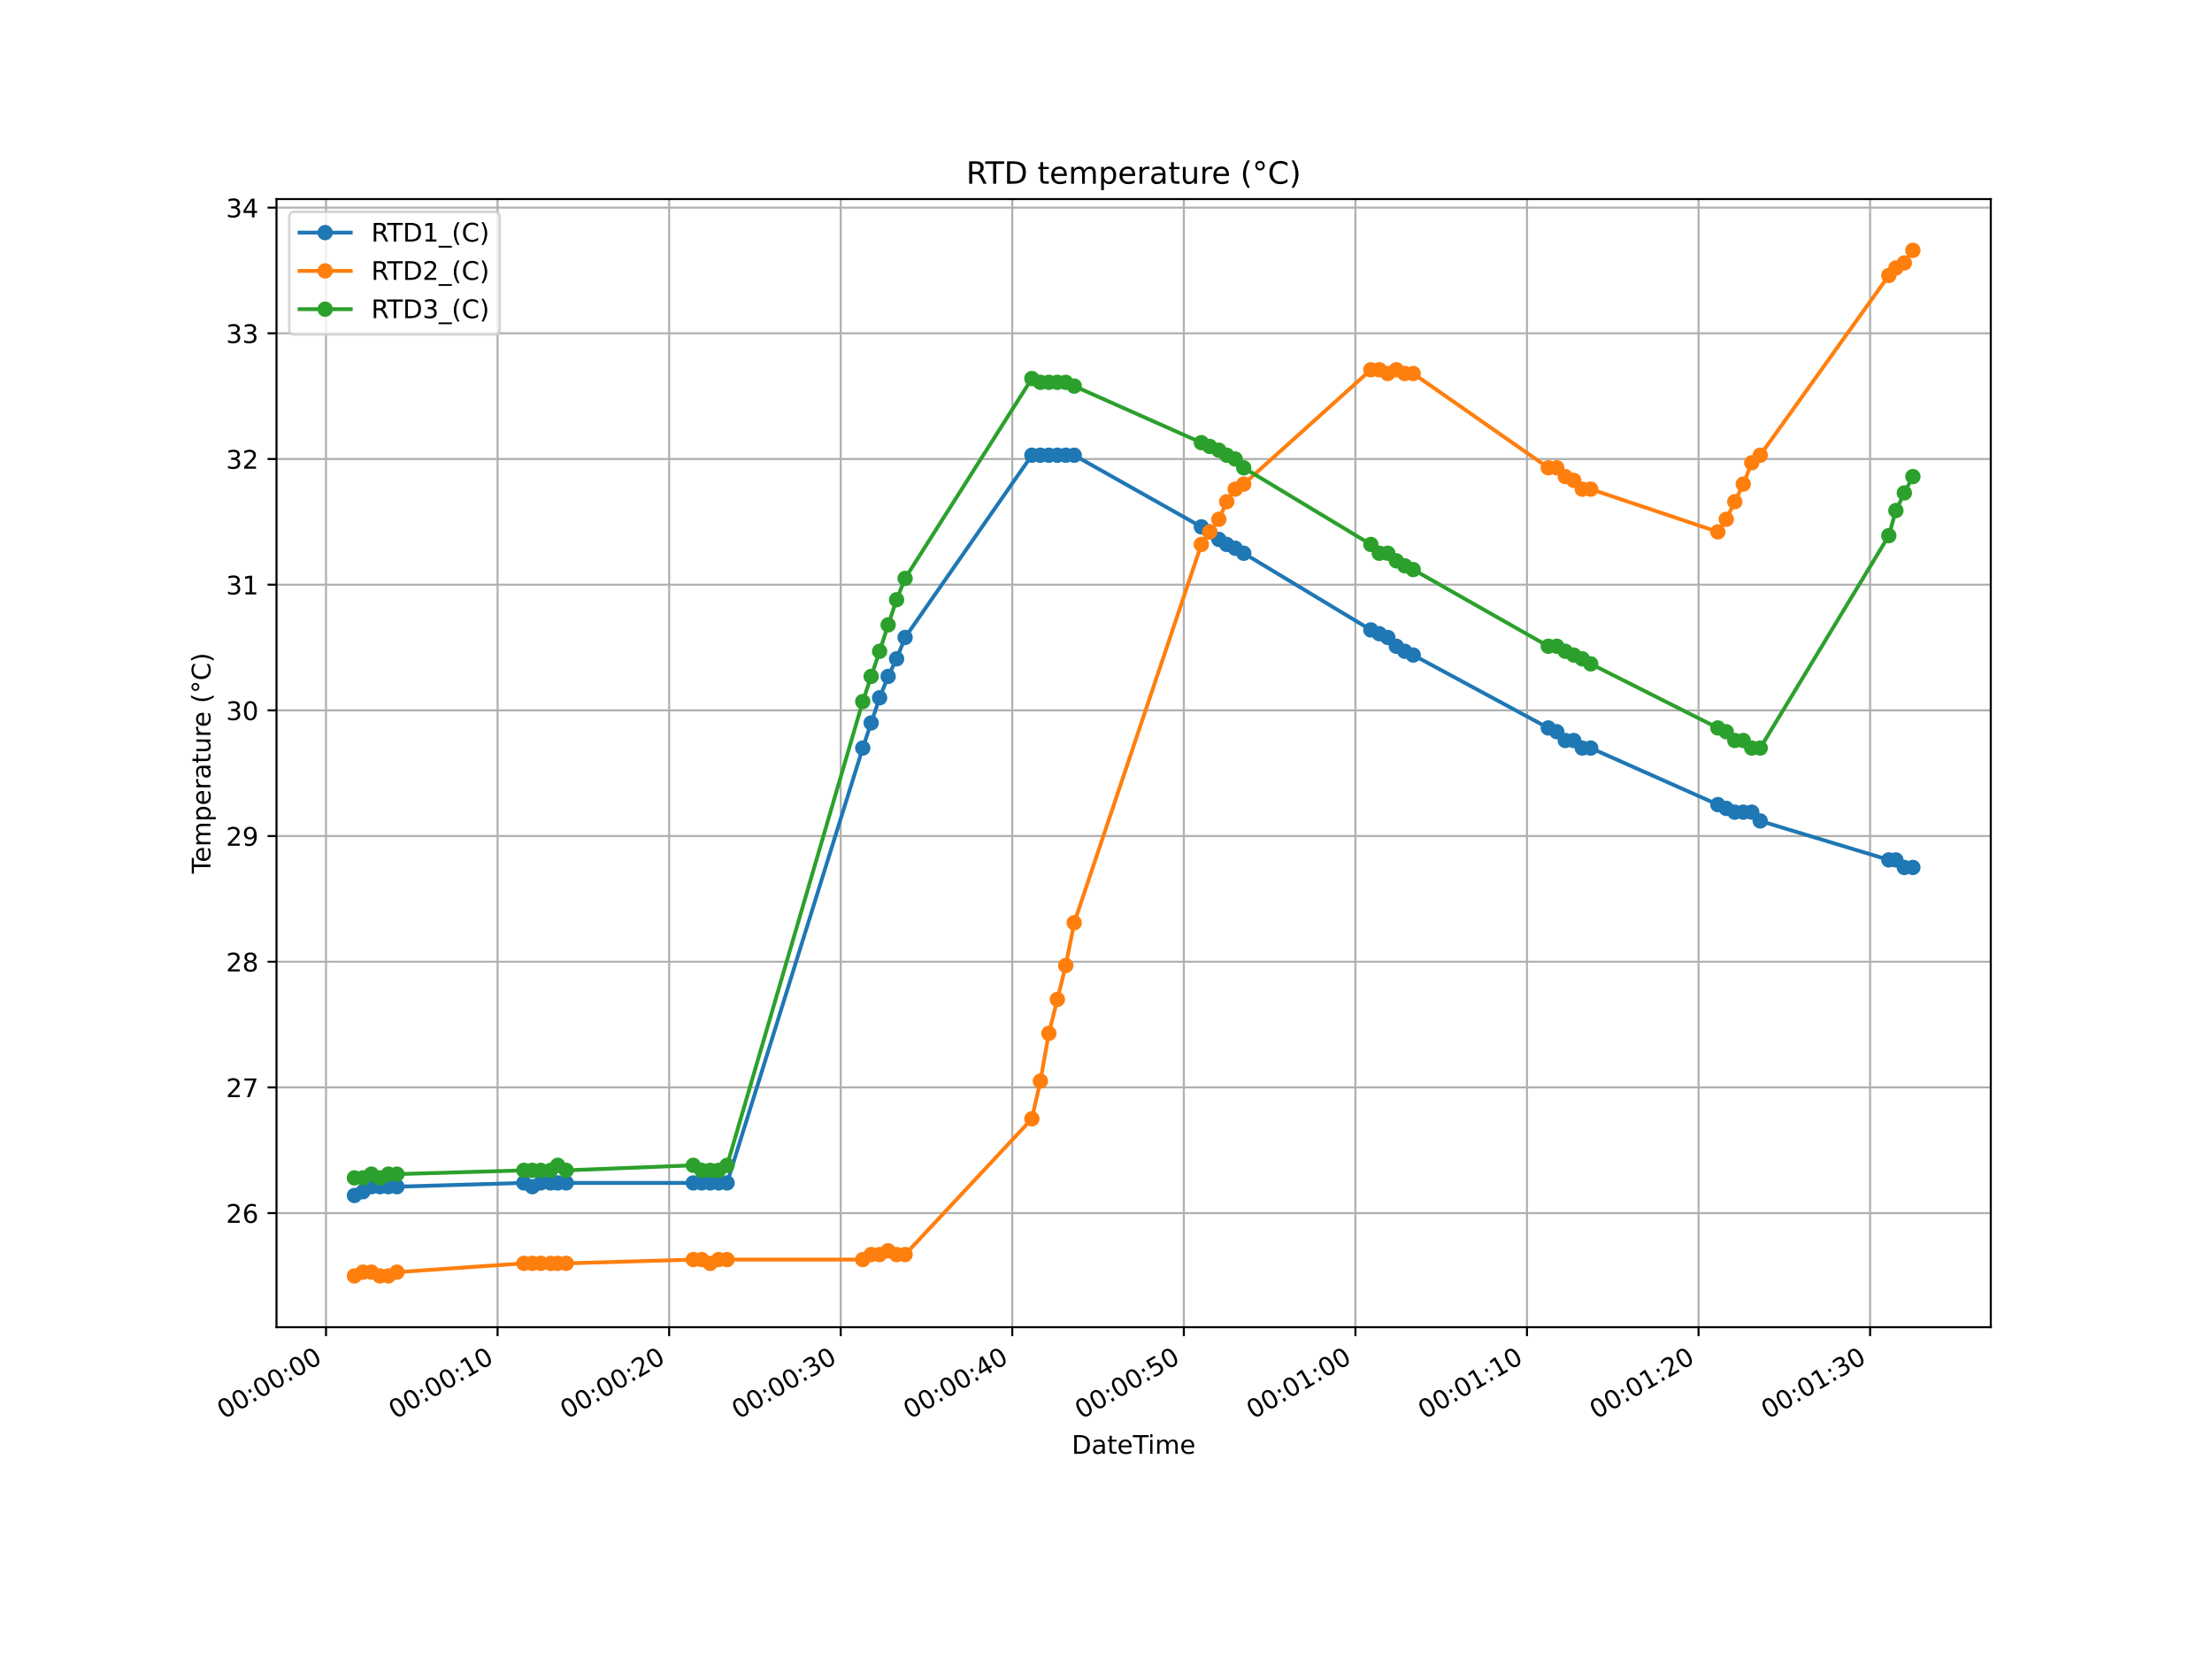 <?xml version="1.0" encoding="utf-8" standalone="no"?>
<!DOCTYPE svg PUBLIC "-//W3C//DTD SVG 1.1//EN"
  "http://www.w3.org/Graphics/SVG/1.1/DTD/svg11.dtd">
<!-- Created with matplotlib (https://matplotlib.org/) -->
<svg height="648pt" version="1.1" viewBox="0 0 864 648" width="864pt" xmlns="http://www.w3.org/2000/svg" xmlns:xlink="http://www.w3.org/1999/xlink">
 <defs>
  <style type="text/css">
*{stroke-linecap:butt;stroke-linejoin:round;}
  </style>
 </defs>
 <g id="figure_1">
  <g id="patch_1">
   <path d="M 0 648 
L 864 648 
L 864 0 
L 0 0 
z
" style="fill:#ffffff;"/>
  </g>
  <g id="axes_1">
   <g id="patch_2">
    <path d="M 108 518.4 
L 777.6 518.4 
L 777.6 77.76 
L 108 77.76 
z
" style="fill:#ffffff;"/>
   </g>
   <g id="matplotlib.axis_1">
    <g id="xtick_1">
     <g id="line2d_1">
      <path clip-path="url(#p1ded7ad273)" d="M 127.339 518.4 
L 127.339 77.76 
" style="fill:none;stroke:#b0b0b0;stroke-linecap:square;stroke-width:0.8;"/>
     </g>
     <g id="line2d_2">
      <defs>
       <path d="M 0 0 
L 0 3.5 
" id="mcfc8cc9f3e" style="stroke:#000000;stroke-width:0.8;"/>
      </defs>
      <g>
       <use style="stroke:#000000;stroke-width:0.8;" x="127.339" xlink:href="#mcfc8cc9f3e" y="518.4"/>
      </g>
     </g>
     <g id="text_1">
      <!-- 00:00:00 -->
      <defs>
       <path d="M 31.781 66.406 
Q 24.172 66.406 20.328 58.906 
Q 16.5 51.422 16.5 36.375 
Q 16.5 21.391 20.328 13.891 
Q 24.172 6.391 31.781 6.391 
Q 39.453 6.391 43.281 13.891 
Q 47.125 21.391 47.125 36.375 
Q 47.125 51.422 43.281 58.906 
Q 39.453 66.406 31.781 66.406 
z
M 31.781 74.219 
Q 44.047 74.219 50.516 64.516 
Q 56.984 54.828 56.984 36.375 
Q 56.984 17.969 50.516 8.266 
Q 44.047 -1.422 31.781 -1.422 
Q 19.531 -1.422 13.062 8.266 
Q 6.594 17.969 6.594 36.375 
Q 6.594 54.828 13.062 64.516 
Q 19.531 74.219 31.781 74.219 
z
" id="DejaVuSans-48"/>
       <path d="M 11.719 12.406 
L 22.016 12.406 
L 22.016 0 
L 11.719 0 
z
M 11.719 51.703 
L 22.016 51.703 
L 22.016 39.312 
L 11.719 39.312 
z
" id="DejaVuSans-58"/>
      </defs>
      <g transform="translate(87.404 554.437)rotate(-30)scale(0.1 -0.1)">
       <use xlink:href="#DejaVuSans-48"/>
       <use x="63.623" xlink:href="#DejaVuSans-48"/>
       <use x="127.246" xlink:href="#DejaVuSans-58"/>
       <use x="160.938" xlink:href="#DejaVuSans-48"/>
       <use x="224.561" xlink:href="#DejaVuSans-48"/>
       <use x="288.184" xlink:href="#DejaVuSans-58"/>
       <use x="321.875" xlink:href="#DejaVuSans-48"/>
       <use x="385.498" xlink:href="#DejaVuSans-48"/>
      </g>
     </g>
    </g>
    <g id="xtick_2">
     <g id="line2d_3">
      <path clip-path="url(#p1ded7ad273)" d="M 194.352 518.4 
L 194.352 77.76 
" style="fill:none;stroke:#b0b0b0;stroke-linecap:square;stroke-width:0.8;"/>
     </g>
     <g id="line2d_4">
      <g>
       <use style="stroke:#000000;stroke-width:0.8;" x="194.352" xlink:href="#mcfc8cc9f3e" y="518.4"/>
      </g>
     </g>
     <g id="text_2">
      <!-- 00:00:10 -->
      <defs>
       <path d="M 12.406 8.297 
L 28.516 8.297 
L 28.516 63.922 
L 10.984 60.406 
L 10.984 69.391 
L 28.422 72.906 
L 38.281 72.906 
L 38.281 8.297 
L 54.391 8.297 
L 54.391 0 
L 12.406 0 
z
" id="DejaVuSans-49"/>
      </defs>
      <g transform="translate(154.417 554.437)rotate(-30)scale(0.1 -0.1)">
       <use xlink:href="#DejaVuSans-48"/>
       <use x="63.623" xlink:href="#DejaVuSans-48"/>
       <use x="127.246" xlink:href="#DejaVuSans-58"/>
       <use x="160.938" xlink:href="#DejaVuSans-48"/>
       <use x="224.561" xlink:href="#DejaVuSans-48"/>
       <use x="288.184" xlink:href="#DejaVuSans-58"/>
       <use x="321.875" xlink:href="#DejaVuSans-49"/>
       <use x="385.498" xlink:href="#DejaVuSans-48"/>
      </g>
     </g>
    </g>
    <g id="xtick_3">
     <g id="line2d_5">
      <path clip-path="url(#p1ded7ad273)" d="M 261.365 518.4 
L 261.365 77.76 
" style="fill:none;stroke:#b0b0b0;stroke-linecap:square;stroke-width:0.8;"/>
     </g>
     <g id="line2d_6">
      <g>
       <use style="stroke:#000000;stroke-width:0.8;" x="261.365" xlink:href="#mcfc8cc9f3e" y="518.4"/>
      </g>
     </g>
     <g id="text_3">
      <!-- 00:00:20 -->
      <defs>
       <path d="M 19.188 8.297 
L 53.609 8.297 
L 53.609 0 
L 7.328 0 
L 7.328 8.297 
Q 12.938 14.109 22.625 23.891 
Q 32.328 33.688 34.812 36.531 
Q 39.547 41.844 41.422 45.531 
Q 43.312 49.219 43.312 52.781 
Q 43.312 58.594 39.234 62.25 
Q 35.156 65.922 28.609 65.922 
Q 23.969 65.922 18.812 64.312 
Q 13.672 62.703 7.812 59.422 
L 7.812 69.391 
Q 13.766 71.781 18.938 73 
Q 24.125 74.219 28.422 74.219 
Q 39.75 74.219 46.484 68.547 
Q 53.219 62.891 53.219 53.422 
Q 53.219 48.922 51.531 44.891 
Q 49.859 40.875 45.406 35.406 
Q 44.188 33.984 37.641 27.219 
Q 31.109 20.453 19.188 8.297 
z
" id="DejaVuSans-50"/>
      </defs>
      <g transform="translate(221.43 554.437)rotate(-30)scale(0.1 -0.1)">
       <use xlink:href="#DejaVuSans-48"/>
       <use x="63.623" xlink:href="#DejaVuSans-48"/>
       <use x="127.246" xlink:href="#DejaVuSans-58"/>
       <use x="160.938" xlink:href="#DejaVuSans-48"/>
       <use x="224.561" xlink:href="#DejaVuSans-48"/>
       <use x="288.184" xlink:href="#DejaVuSans-58"/>
       <use x="321.875" xlink:href="#DejaVuSans-50"/>
       <use x="385.498" xlink:href="#DejaVuSans-48"/>
      </g>
     </g>
    </g>
    <g id="xtick_4">
     <g id="line2d_7">
      <path clip-path="url(#p1ded7ad273)" d="M 328.378 518.4 
L 328.378 77.76 
" style="fill:none;stroke:#b0b0b0;stroke-linecap:square;stroke-width:0.8;"/>
     </g>
     <g id="line2d_8">
      <g>
       <use style="stroke:#000000;stroke-width:0.8;" x="328.378" xlink:href="#mcfc8cc9f3e" y="518.4"/>
      </g>
     </g>
     <g id="text_4">
      <!-- 00:00:30 -->
      <defs>
       <path d="M 40.578 39.312 
Q 47.656 37.797 51.625 33 
Q 55.609 28.219 55.609 21.188 
Q 55.609 10.406 48.188 4.484 
Q 40.766 -1.422 27.094 -1.422 
Q 22.516 -1.422 17.656 -0.516 
Q 12.797 0.391 7.625 2.203 
L 7.625 11.719 
Q 11.719 9.328 16.594 8.109 
Q 21.484 6.891 26.812 6.891 
Q 36.078 6.891 40.938 10.547 
Q 45.797 14.203 45.797 21.188 
Q 45.797 27.641 41.281 31.266 
Q 36.766 34.906 28.719 34.906 
L 20.219 34.906 
L 20.219 43.016 
L 29.109 43.016 
Q 36.375 43.016 40.234 45.922 
Q 44.094 48.828 44.094 54.297 
Q 44.094 59.906 40.109 62.906 
Q 36.141 65.922 28.719 65.922 
Q 24.656 65.922 20.016 65.031 
Q 15.375 64.156 9.812 62.312 
L 9.812 71.094 
Q 15.438 72.656 20.344 73.438 
Q 25.25 74.219 29.594 74.219 
Q 40.828 74.219 47.359 69.109 
Q 53.906 64.016 53.906 55.328 
Q 53.906 49.266 50.438 45.094 
Q 46.969 40.922 40.578 39.312 
z
" id="DejaVuSans-51"/>
      </defs>
      <g transform="translate(288.443 554.437)rotate(-30)scale(0.1 -0.1)">
       <use xlink:href="#DejaVuSans-48"/>
       <use x="63.623" xlink:href="#DejaVuSans-48"/>
       <use x="127.246" xlink:href="#DejaVuSans-58"/>
       <use x="160.938" xlink:href="#DejaVuSans-48"/>
       <use x="224.561" xlink:href="#DejaVuSans-48"/>
       <use x="288.184" xlink:href="#DejaVuSans-58"/>
       <use x="321.875" xlink:href="#DejaVuSans-51"/>
       <use x="385.498" xlink:href="#DejaVuSans-48"/>
      </g>
     </g>
    </g>
    <g id="xtick_5">
     <g id="line2d_9">
      <path clip-path="url(#p1ded7ad273)" d="M 395.392 518.4 
L 395.392 77.76 
" style="fill:none;stroke:#b0b0b0;stroke-linecap:square;stroke-width:0.8;"/>
     </g>
     <g id="line2d_10">
      <g>
       <use style="stroke:#000000;stroke-width:0.8;" x="395.392" xlink:href="#mcfc8cc9f3e" y="518.4"/>
      </g>
     </g>
     <g id="text_5">
      <!-- 00:00:40 -->
      <defs>
       <path d="M 37.797 64.312 
L 12.891 25.391 
L 37.797 25.391 
z
M 35.203 72.906 
L 47.609 72.906 
L 47.609 25.391 
L 58.016 25.391 
L 58.016 17.188 
L 47.609 17.188 
L 47.609 0 
L 37.797 0 
L 37.797 17.188 
L 4.891 17.188 
L 4.891 26.703 
z
" id="DejaVuSans-52"/>
      </defs>
      <g transform="translate(355.456 554.437)rotate(-30)scale(0.1 -0.1)">
       <use xlink:href="#DejaVuSans-48"/>
       <use x="63.623" xlink:href="#DejaVuSans-48"/>
       <use x="127.246" xlink:href="#DejaVuSans-58"/>
       <use x="160.938" xlink:href="#DejaVuSans-48"/>
       <use x="224.561" xlink:href="#DejaVuSans-48"/>
       <use x="288.184" xlink:href="#DejaVuSans-58"/>
       <use x="321.875" xlink:href="#DejaVuSans-52"/>
       <use x="385.498" xlink:href="#DejaVuSans-48"/>
      </g>
     </g>
    </g>
    <g id="xtick_6">
     <g id="line2d_11">
      <path clip-path="url(#p1ded7ad273)" d="M 462.405 518.4 
L 462.405 77.76 
" style="fill:none;stroke:#b0b0b0;stroke-linecap:square;stroke-width:0.8;"/>
     </g>
     <g id="line2d_12">
      <g>
       <use style="stroke:#000000;stroke-width:0.8;" x="462.405" xlink:href="#mcfc8cc9f3e" y="518.4"/>
      </g>
     </g>
     <g id="text_6">
      <!-- 00:00:50 -->
      <defs>
       <path d="M 10.797 72.906 
L 49.516 72.906 
L 49.516 64.594 
L 19.828 64.594 
L 19.828 46.734 
Q 21.969 47.469 24.109 47.828 
Q 26.266 48.188 28.422 48.188 
Q 40.625 48.188 47.75 41.5 
Q 54.891 34.812 54.891 23.391 
Q 54.891 11.625 47.562 5.094 
Q 40.234 -1.422 26.906 -1.422 
Q 22.312 -1.422 17.547 -0.641 
Q 12.797 0.141 7.719 1.703 
L 7.719 11.625 
Q 12.109 9.234 16.797 8.062 
Q 21.484 6.891 26.703 6.891 
Q 35.156 6.891 40.078 11.328 
Q 45.016 15.766 45.016 23.391 
Q 45.016 31 40.078 35.438 
Q 35.156 39.891 26.703 39.891 
Q 22.75 39.891 18.812 39.016 
Q 14.891 38.141 10.797 36.281 
z
" id="DejaVuSans-53"/>
      </defs>
      <g transform="translate(422.469 554.437)rotate(-30)scale(0.1 -0.1)">
       <use xlink:href="#DejaVuSans-48"/>
       <use x="63.623" xlink:href="#DejaVuSans-48"/>
       <use x="127.246" xlink:href="#DejaVuSans-58"/>
       <use x="160.938" xlink:href="#DejaVuSans-48"/>
       <use x="224.561" xlink:href="#DejaVuSans-48"/>
       <use x="288.184" xlink:href="#DejaVuSans-58"/>
       <use x="321.875" xlink:href="#DejaVuSans-53"/>
       <use x="385.498" xlink:href="#DejaVuSans-48"/>
      </g>
     </g>
    </g>
    <g id="xtick_7">
     <g id="line2d_13">
      <path clip-path="url(#p1ded7ad273)" d="M 529.418 518.4 
L 529.418 77.76 
" style="fill:none;stroke:#b0b0b0;stroke-linecap:square;stroke-width:0.8;"/>
     </g>
     <g id="line2d_14">
      <g>
       <use style="stroke:#000000;stroke-width:0.8;" x="529.418" xlink:href="#mcfc8cc9f3e" y="518.4"/>
      </g>
     </g>
     <g id="text_7">
      <!-- 00:01:00 -->
      <g transform="translate(489.483 554.437)rotate(-30)scale(0.1 -0.1)">
       <use xlink:href="#DejaVuSans-48"/>
       <use x="63.623" xlink:href="#DejaVuSans-48"/>
       <use x="127.246" xlink:href="#DejaVuSans-58"/>
       <use x="160.938" xlink:href="#DejaVuSans-48"/>
       <use x="224.561" xlink:href="#DejaVuSans-49"/>
       <use x="288.184" xlink:href="#DejaVuSans-58"/>
       <use x="321.875" xlink:href="#DejaVuSans-48"/>
       <use x="385.498" xlink:href="#DejaVuSans-48"/>
      </g>
     </g>
    </g>
    <g id="xtick_8">
     <g id="line2d_15">
      <path clip-path="url(#p1ded7ad273)" d="M 596.431 518.4 
L 596.431 77.76 
" style="fill:none;stroke:#b0b0b0;stroke-linecap:square;stroke-width:0.8;"/>
     </g>
     <g id="line2d_16">
      <g>
       <use style="stroke:#000000;stroke-width:0.8;" x="596.431" xlink:href="#mcfc8cc9f3e" y="518.4"/>
      </g>
     </g>
     <g id="text_8">
      <!-- 00:01:10 -->
      <g transform="translate(556.496 554.437)rotate(-30)scale(0.1 -0.1)">
       <use xlink:href="#DejaVuSans-48"/>
       <use x="63.623" xlink:href="#DejaVuSans-48"/>
       <use x="127.246" xlink:href="#DejaVuSans-58"/>
       <use x="160.938" xlink:href="#DejaVuSans-48"/>
       <use x="224.561" xlink:href="#DejaVuSans-49"/>
       <use x="288.184" xlink:href="#DejaVuSans-58"/>
       <use x="321.875" xlink:href="#DejaVuSans-49"/>
       <use x="385.498" xlink:href="#DejaVuSans-48"/>
      </g>
     </g>
    </g>
    <g id="xtick_9">
     <g id="line2d_17">
      <path clip-path="url(#p1ded7ad273)" d="M 663.444 518.4 
L 663.444 77.76 
" style="fill:none;stroke:#b0b0b0;stroke-linecap:square;stroke-width:0.8;"/>
     </g>
     <g id="line2d_18">
      <g>
       <use style="stroke:#000000;stroke-width:0.8;" x="663.444" xlink:href="#mcfc8cc9f3e" y="518.4"/>
      </g>
     </g>
     <g id="text_9">
      <!-- 00:01:20 -->
      <g transform="translate(623.509 554.437)rotate(-30)scale(0.1 -0.1)">
       <use xlink:href="#DejaVuSans-48"/>
       <use x="63.623" xlink:href="#DejaVuSans-48"/>
       <use x="127.246" xlink:href="#DejaVuSans-58"/>
       <use x="160.938" xlink:href="#DejaVuSans-48"/>
       <use x="224.561" xlink:href="#DejaVuSans-49"/>
       <use x="288.184" xlink:href="#DejaVuSans-58"/>
       <use x="321.875" xlink:href="#DejaVuSans-50"/>
       <use x="385.498" xlink:href="#DejaVuSans-48"/>
      </g>
     </g>
    </g>
    <g id="xtick_10">
     <g id="line2d_19">
      <path clip-path="url(#p1ded7ad273)" d="M 730.457 518.4 
L 730.457 77.76 
" style="fill:none;stroke:#b0b0b0;stroke-linecap:square;stroke-width:0.8;"/>
     </g>
     <g id="line2d_20">
      <g>
       <use style="stroke:#000000;stroke-width:0.8;" x="730.457" xlink:href="#mcfc8cc9f3e" y="518.4"/>
      </g>
     </g>
     <g id="text_10">
      <!-- 00:01:30 -->
      <g transform="translate(690.522 554.437)rotate(-30)scale(0.1 -0.1)">
       <use xlink:href="#DejaVuSans-48"/>
       <use x="63.623" xlink:href="#DejaVuSans-48"/>
       <use x="127.246" xlink:href="#DejaVuSans-58"/>
       <use x="160.938" xlink:href="#DejaVuSans-48"/>
       <use x="224.561" xlink:href="#DejaVuSans-49"/>
       <use x="288.184" xlink:href="#DejaVuSans-58"/>
       <use x="321.875" xlink:href="#DejaVuSans-51"/>
       <use x="385.498" xlink:href="#DejaVuSans-48"/>
      </g>
     </g>
    </g>
    <g id="text_11">
     <!-- DateTime -->
     <defs>
      <path d="M 19.672 64.797 
L 19.672 8.109 
L 31.594 8.109 
Q 46.688 8.109 53.688 14.938 
Q 60.688 21.781 60.688 36.531 
Q 60.688 51.172 53.688 57.984 
Q 46.688 64.797 31.594 64.797 
z
M 9.812 72.906 
L 30.078 72.906 
Q 51.266 72.906 61.172 64.094 
Q 71.094 55.281 71.094 36.531 
Q 71.094 17.672 61.125 8.828 
Q 51.172 0 30.078 0 
L 9.812 0 
z
" id="DejaVuSans-68"/>
      <path d="M 34.281 27.484 
Q 23.391 27.484 19.188 25 
Q 14.984 22.516 14.984 16.5 
Q 14.984 11.719 18.141 8.906 
Q 21.297 6.109 26.703 6.109 
Q 34.188 6.109 38.703 11.406 
Q 43.219 16.703 43.219 25.484 
L 43.219 27.484 
z
M 52.203 31.203 
L 52.203 0 
L 43.219 0 
L 43.219 8.297 
Q 40.141 3.328 35.547 0.953 
Q 30.953 -1.422 24.312 -1.422 
Q 15.922 -1.422 10.953 3.297 
Q 6 8.016 6 15.922 
Q 6 25.141 12.172 29.828 
Q 18.359 34.516 30.609 34.516 
L 43.219 34.516 
L 43.219 35.406 
Q 43.219 41.609 39.141 45 
Q 35.062 48.391 27.688 48.391 
Q 23 48.391 18.547 47.266 
Q 14.109 46.141 10.016 43.891 
L 10.016 52.203 
Q 14.938 54.109 19.578 55.047 
Q 24.219 56 28.609 56 
Q 40.484 56 46.344 49.844 
Q 52.203 43.703 52.203 31.203 
z
" id="DejaVuSans-97"/>
      <path d="M 18.312 70.219 
L 18.312 54.688 
L 36.812 54.688 
L 36.812 47.703 
L 18.312 47.703 
L 18.312 18.016 
Q 18.312 11.328 20.141 9.422 
Q 21.969 7.516 27.594 7.516 
L 36.812 7.516 
L 36.812 0 
L 27.594 0 
Q 17.188 0 13.234 3.875 
Q 9.281 7.766 9.281 18.016 
L 9.281 47.703 
L 2.688 47.703 
L 2.688 54.688 
L 9.281 54.688 
L 9.281 70.219 
z
" id="DejaVuSans-116"/>
      <path d="M 56.203 29.594 
L 56.203 25.203 
L 14.891 25.203 
Q 15.484 15.922 20.484 11.062 
Q 25.484 6.203 34.422 6.203 
Q 39.594 6.203 44.453 7.469 
Q 49.312 8.734 54.109 11.281 
L 54.109 2.781 
Q 49.266 0.734 44.188 -0.344 
Q 39.109 -1.422 33.891 -1.422 
Q 20.797 -1.422 13.156 6.188 
Q 5.516 13.812 5.516 26.812 
Q 5.516 40.234 12.766 48.109 
Q 20.016 56 32.328 56 
Q 43.359 56 49.781 48.891 
Q 56.203 41.797 56.203 29.594 
z
M 47.219 32.234 
Q 47.125 39.594 43.094 43.984 
Q 39.062 48.391 32.422 48.391 
Q 24.906 48.391 20.391 44.141 
Q 15.875 39.891 15.188 32.172 
z
" id="DejaVuSans-101"/>
      <path d="M -0.297 72.906 
L 61.375 72.906 
L 61.375 64.594 
L 35.5 64.594 
L 35.5 0 
L 25.594 0 
L 25.594 64.594 
L -0.297 64.594 
z
" id="DejaVuSans-84"/>
      <path d="M 9.422 54.688 
L 18.406 54.688 
L 18.406 0 
L 9.422 0 
z
M 9.422 75.984 
L 18.406 75.984 
L 18.406 64.594 
L 9.422 64.594 
z
" id="DejaVuSans-105"/>
      <path d="M 52 44.188 
Q 55.375 50.25 60.062 53.125 
Q 64.75 56 71.094 56 
Q 79.641 56 84.281 50.016 
Q 88.922 44.047 88.922 33.016 
L 88.922 0 
L 79.891 0 
L 79.891 32.719 
Q 79.891 40.578 77.094 44.375 
Q 74.312 48.188 68.609 48.188 
Q 61.625 48.188 57.562 43.547 
Q 53.516 38.922 53.516 30.906 
L 53.516 0 
L 44.484 0 
L 44.484 32.719 
Q 44.484 40.625 41.703 44.406 
Q 38.922 48.188 33.109 48.188 
Q 26.219 48.188 22.156 43.531 
Q 18.109 38.875 18.109 30.906 
L 18.109 0 
L 9.078 0 
L 9.078 54.688 
L 18.109 54.688 
L 18.109 46.188 
Q 21.188 51.219 25.484 53.609 
Q 29.781 56 35.688 56 
Q 41.656 56 45.828 52.969 
Q 50 49.953 52 44.188 
z
" id="DejaVuSans-109"/>
     </defs>
     <g transform="translate(418.616 567.836)scale(0.1 -0.1)">
      <use xlink:href="#DejaVuSans-68"/>
      <use x="77.002" xlink:href="#DejaVuSans-97"/>
      <use x="138.281" xlink:href="#DejaVuSans-116"/>
      <use x="177.49" xlink:href="#DejaVuSans-101"/>
      <use x="239.014" xlink:href="#DejaVuSans-84"/>
      <use x="296.973" xlink:href="#DejaVuSans-105"/>
      <use x="324.756" xlink:href="#DejaVuSans-109"/>
      <use x="422.168" xlink:href="#DejaVuSans-101"/>
     </g>
    </g>
   </g>
   <g id="matplotlib.axis_2">
    <g id="ytick_1">
     <g id="line2d_21">
      <path clip-path="url(#p1ded7ad273)" d="M 108 473.825 
L 777.6 473.825 
" style="fill:none;stroke:#b0b0b0;stroke-linecap:square;stroke-width:0.8;"/>
     </g>
     <g id="line2d_22">
      <defs>
       <path d="M 0 0 
L -3.5 0 
" id="m81e70f5589" style="stroke:#000000;stroke-width:0.8;"/>
      </defs>
      <g>
       <use style="stroke:#000000;stroke-width:0.8;" x="108" xlink:href="#m81e70f5589" y="473.825"/>
      </g>
     </g>
     <g id="text_12">
      <!-- 26 -->
      <defs>
       <path d="M 33.016 40.375 
Q 26.375 40.375 22.484 35.828 
Q 18.609 31.297 18.609 23.391 
Q 18.609 15.531 22.484 10.953 
Q 26.375 6.391 33.016 6.391 
Q 39.656 6.391 43.531 10.953 
Q 47.406 15.531 47.406 23.391 
Q 47.406 31.297 43.531 35.828 
Q 39.656 40.375 33.016 40.375 
z
M 52.594 71.297 
L 52.594 62.312 
Q 48.875 64.062 45.094 64.984 
Q 41.312 65.922 37.594 65.922 
Q 27.828 65.922 22.672 59.328 
Q 17.531 52.734 16.797 39.406 
Q 19.672 43.656 24.016 45.922 
Q 28.375 48.188 33.594 48.188 
Q 44.578 48.188 50.953 41.516 
Q 57.328 34.859 57.328 23.391 
Q 57.328 12.156 50.688 5.359 
Q 44.047 -1.422 33.016 -1.422 
Q 20.359 -1.422 13.672 8.266 
Q 6.984 17.969 6.984 36.375 
Q 6.984 53.656 15.188 63.938 
Q 23.391 74.219 37.203 74.219 
Q 40.922 74.219 44.703 73.484 
Q 48.484 72.75 52.594 71.297 
z
" id="DejaVuSans-54"/>
      </defs>
      <g transform="translate(88.275 477.625)scale(0.1 -0.1)">
       <use xlink:href="#DejaVuSans-50"/>
       <use x="63.623" xlink:href="#DejaVuSans-54"/>
      </g>
     </g>
    </g>
    <g id="ytick_2">
     <g id="line2d_23">
      <path clip-path="url(#p1ded7ad273)" d="M 108 424.735 
L 777.6 424.735 
" style="fill:none;stroke:#b0b0b0;stroke-linecap:square;stroke-width:0.8;"/>
     </g>
     <g id="line2d_24">
      <g>
       <use style="stroke:#000000;stroke-width:0.8;" x="108" xlink:href="#m81e70f5589" y="424.735"/>
      </g>
     </g>
     <g id="text_13">
      <!-- 27 -->
      <defs>
       <path d="M 8.203 72.906 
L 55.078 72.906 
L 55.078 68.703 
L 28.609 0 
L 18.312 0 
L 43.219 64.594 
L 8.203 64.594 
z
" id="DejaVuSans-55"/>
      </defs>
      <g transform="translate(88.275 428.534)scale(0.1 -0.1)">
       <use xlink:href="#DejaVuSans-50"/>
       <use x="63.623" xlink:href="#DejaVuSans-55"/>
      </g>
     </g>
    </g>
    <g id="ytick_3">
     <g id="line2d_25">
      <path clip-path="url(#p1ded7ad273)" d="M 108 375.644 
L 777.6 375.644 
" style="fill:none;stroke:#b0b0b0;stroke-linecap:square;stroke-width:0.8;"/>
     </g>
     <g id="line2d_26">
      <g>
       <use style="stroke:#000000;stroke-width:0.8;" x="108" xlink:href="#m81e70f5589" y="375.644"/>
      </g>
     </g>
     <g id="text_14">
      <!-- 28 -->
      <defs>
       <path d="M 31.781 34.625 
Q 24.75 34.625 20.719 30.859 
Q 16.703 27.094 16.703 20.516 
Q 16.703 13.922 20.719 10.156 
Q 24.75 6.391 31.781 6.391 
Q 38.812 6.391 42.859 10.172 
Q 46.922 13.969 46.922 20.516 
Q 46.922 27.094 42.891 30.859 
Q 38.875 34.625 31.781 34.625 
z
M 21.922 38.812 
Q 15.578 40.375 12.031 44.719 
Q 8.5 49.078 8.5 55.328 
Q 8.5 64.062 14.719 69.141 
Q 20.953 74.219 31.781 74.219 
Q 42.672 74.219 48.875 69.141 
Q 55.078 64.062 55.078 55.328 
Q 55.078 49.078 51.531 44.719 
Q 48 40.375 41.703 38.812 
Q 48.828 37.156 52.797 32.312 
Q 56.781 27.484 56.781 20.516 
Q 56.781 9.906 50.312 4.234 
Q 43.844 -1.422 31.781 -1.422 
Q 19.734 -1.422 13.25 4.234 
Q 6.781 9.906 6.781 20.516 
Q 6.781 27.484 10.781 32.312 
Q 14.797 37.156 21.922 38.812 
z
M 18.312 54.391 
Q 18.312 48.734 21.844 45.562 
Q 25.391 42.391 31.781 42.391 
Q 38.141 42.391 41.719 45.562 
Q 45.312 48.734 45.312 54.391 
Q 45.312 60.062 41.719 63.234 
Q 38.141 66.406 31.781 66.406 
Q 25.391 66.406 21.844 63.234 
Q 18.312 60.062 18.312 54.391 
z
" id="DejaVuSans-56"/>
      </defs>
      <g transform="translate(88.275 379.443)scale(0.1 -0.1)">
       <use xlink:href="#DejaVuSans-50"/>
       <use x="63.623" xlink:href="#DejaVuSans-56"/>
      </g>
     </g>
    </g>
    <g id="ytick_4">
     <g id="line2d_27">
      <path clip-path="url(#p1ded7ad273)" d="M 108 326.553 
L 777.6 326.553 
" style="fill:none;stroke:#b0b0b0;stroke-linecap:square;stroke-width:0.8;"/>
     </g>
     <g id="line2d_28">
      <g>
       <use style="stroke:#000000;stroke-width:0.8;" x="108" xlink:href="#m81e70f5589" y="326.553"/>
      </g>
     </g>
     <g id="text_15">
      <!-- 29 -->
      <defs>
       <path d="M 10.984 1.516 
L 10.984 10.5 
Q 14.703 8.734 18.5 7.812 
Q 22.312 6.891 25.984 6.891 
Q 35.75 6.891 40.891 13.453 
Q 46.047 20.016 46.781 33.406 
Q 43.953 29.203 39.594 26.953 
Q 35.25 24.703 29.984 24.703 
Q 19.047 24.703 12.672 31.312 
Q 6.297 37.938 6.297 49.422 
Q 6.297 60.641 12.938 67.422 
Q 19.578 74.219 30.609 74.219 
Q 43.266 74.219 49.922 64.516 
Q 56.594 54.828 56.594 36.375 
Q 56.594 19.141 48.406 8.859 
Q 40.234 -1.422 26.422 -1.422 
Q 22.703 -1.422 18.891 -0.688 
Q 15.094 0.047 10.984 1.516 
z
M 30.609 32.422 
Q 37.25 32.422 41.125 36.953 
Q 45.016 41.5 45.016 49.422 
Q 45.016 57.281 41.125 61.844 
Q 37.25 66.406 30.609 66.406 
Q 23.969 66.406 20.094 61.844 
Q 16.219 57.281 16.219 49.422 
Q 16.219 41.5 20.094 36.953 
Q 23.969 32.422 30.609 32.422 
z
" id="DejaVuSans-57"/>
      </defs>
      <g transform="translate(88.275 330.352)scale(0.1 -0.1)">
       <use xlink:href="#DejaVuSans-50"/>
       <use x="63.623" xlink:href="#DejaVuSans-57"/>
      </g>
     </g>
    </g>
    <g id="ytick_5">
     <g id="line2d_29">
      <path clip-path="url(#p1ded7ad273)" d="M 108 277.462 
L 777.6 277.462 
" style="fill:none;stroke:#b0b0b0;stroke-linecap:square;stroke-width:0.8;"/>
     </g>
     <g id="line2d_30">
      <g>
       <use style="stroke:#000000;stroke-width:0.8;" x="108" xlink:href="#m81e70f5589" y="277.462"/>
      </g>
     </g>
     <g id="text_16">
      <!-- 30 -->
      <g transform="translate(88.275 281.261)scale(0.1 -0.1)">
       <use xlink:href="#DejaVuSans-51"/>
       <use x="63.623" xlink:href="#DejaVuSans-48"/>
      </g>
     </g>
    </g>
    <g id="ytick_6">
     <g id="line2d_31">
      <path clip-path="url(#p1ded7ad273)" d="M 108 228.371 
L 777.6 228.371 
" style="fill:none;stroke:#b0b0b0;stroke-linecap:square;stroke-width:0.8;"/>
     </g>
     <g id="line2d_32">
      <g>
       <use style="stroke:#000000;stroke-width:0.8;" x="108" xlink:href="#m81e70f5589" y="228.371"/>
      </g>
     </g>
     <g id="text_17">
      <!-- 31 -->
      <g transform="translate(88.275 232.17)scale(0.1 -0.1)">
       <use xlink:href="#DejaVuSans-51"/>
       <use x="63.623" xlink:href="#DejaVuSans-49"/>
      </g>
     </g>
    </g>
    <g id="ytick_7">
     <g id="line2d_33">
      <path clip-path="url(#p1ded7ad273)" d="M 108 179.28 
L 777.6 179.28 
" style="fill:none;stroke:#b0b0b0;stroke-linecap:square;stroke-width:0.8;"/>
     </g>
     <g id="line2d_34">
      <g>
       <use style="stroke:#000000;stroke-width:0.8;" x="108" xlink:href="#m81e70f5589" y="179.28"/>
      </g>
     </g>
     <g id="text_18">
      <!-- 32 -->
      <g transform="translate(88.275 183.079)scale(0.1 -0.1)">
       <use xlink:href="#DejaVuSans-51"/>
       <use x="63.623" xlink:href="#DejaVuSans-50"/>
      </g>
     </g>
    </g>
    <g id="ytick_8">
     <g id="line2d_35">
      <path clip-path="url(#p1ded7ad273)" d="M 108 130.189 
L 777.6 130.189 
" style="fill:none;stroke:#b0b0b0;stroke-linecap:square;stroke-width:0.8;"/>
     </g>
     <g id="line2d_36">
      <g>
       <use style="stroke:#000000;stroke-width:0.8;" x="108" xlink:href="#m81e70f5589" y="130.189"/>
      </g>
     </g>
     <g id="text_19">
      <!-- 33 -->
      <g transform="translate(88.275 133.988)scale(0.1 -0.1)">
       <use xlink:href="#DejaVuSans-51"/>
       <use x="63.623" xlink:href="#DejaVuSans-51"/>
      </g>
     </g>
    </g>
    <g id="ytick_9">
     <g id="line2d_37">
      <path clip-path="url(#p1ded7ad273)" d="M 108 81.098 
L 777.6 81.098 
" style="fill:none;stroke:#b0b0b0;stroke-linecap:square;stroke-width:0.8;"/>
     </g>
     <g id="line2d_38">
      <g>
       <use style="stroke:#000000;stroke-width:0.8;" x="108" xlink:href="#m81e70f5589" y="81.098"/>
      </g>
     </g>
     <g id="text_20">
      <!-- 34 -->
      <g transform="translate(88.275 84.897)scale(0.1 -0.1)">
       <use xlink:href="#DejaVuSans-51"/>
       <use x="63.623" xlink:href="#DejaVuSans-52"/>
      </g>
     </g>
    </g>
    <g id="text_21">
     <!-- Temperature (°C) -->
     <defs>
      <path d="M 18.109 8.203 
L 18.109 -20.797 
L 9.078 -20.797 
L 9.078 54.688 
L 18.109 54.688 
L 18.109 46.391 
Q 20.953 51.266 25.266 53.625 
Q 29.594 56 35.594 56 
Q 45.562 56 51.781 48.094 
Q 58.016 40.188 58.016 27.297 
Q 58.016 14.406 51.781 6.484 
Q 45.562 -1.422 35.594 -1.422 
Q 29.594 -1.422 25.266 0.953 
Q 20.953 3.328 18.109 8.203 
z
M 48.688 27.297 
Q 48.688 37.203 44.609 42.844 
Q 40.531 48.484 33.406 48.484 
Q 26.266 48.484 22.188 42.844 
Q 18.109 37.203 18.109 27.297 
Q 18.109 17.391 22.188 11.75 
Q 26.266 6.109 33.406 6.109 
Q 40.531 6.109 44.609 11.75 
Q 48.688 17.391 48.688 27.297 
z
" id="DejaVuSans-112"/>
      <path d="M 41.109 46.297 
Q 39.594 47.172 37.812 47.578 
Q 36.031 48 33.891 48 
Q 26.266 48 22.188 43.047 
Q 18.109 38.094 18.109 28.812 
L 18.109 0 
L 9.078 0 
L 9.078 54.688 
L 18.109 54.688 
L 18.109 46.188 
Q 20.953 51.172 25.484 53.578 
Q 30.031 56 36.531 56 
Q 37.453 56 38.578 55.875 
Q 39.703 55.766 41.062 55.516 
z
" id="DejaVuSans-114"/>
      <path d="M 8.5 21.578 
L 8.5 54.688 
L 17.484 54.688 
L 17.484 21.922 
Q 17.484 14.156 20.5 10.266 
Q 23.531 6.391 29.594 6.391 
Q 36.859 6.391 41.078 11.031 
Q 45.312 15.672 45.312 23.688 
L 45.312 54.688 
L 54.297 54.688 
L 54.297 0 
L 45.312 0 
L 45.312 8.406 
Q 42.047 3.422 37.719 1 
Q 33.406 -1.422 27.688 -1.422 
Q 18.266 -1.422 13.375 4.438 
Q 8.5 10.297 8.5 21.578 
z
M 31.109 56 
z
" id="DejaVuSans-117"/>
      <path id="DejaVuSans-32"/>
      <path d="M 31 75.875 
Q 24.469 64.656 21.281 53.656 
Q 18.109 42.672 18.109 31.391 
Q 18.109 20.125 21.312 9.062 
Q 24.516 -2 31 -13.188 
L 23.188 -13.188 
Q 15.875 -1.703 12.234 9.375 
Q 8.594 20.453 8.594 31.391 
Q 8.594 42.281 12.203 53.312 
Q 15.828 64.359 23.188 75.875 
z
" id="DejaVuSans-40"/>
      <path d="M 25 67.922 
Q 21.094 67.922 18.406 65.203 
Q 15.719 62.5 15.719 58.594 
Q 15.719 54.734 18.406 52.078 
Q 21.094 49.422 25 49.422 
Q 28.906 49.422 31.594 52.078 
Q 34.281 54.734 34.281 58.594 
Q 34.281 62.453 31.562 65.188 
Q 28.859 67.922 25 67.922 
z
M 25 74.219 
Q 28.125 74.219 31 73.016 
Q 33.891 71.828 35.984 69.578 
Q 38.234 67.391 39.359 64.594 
Q 40.484 61.812 40.484 58.594 
Q 40.484 52.156 35.969 47.688 
Q 31.453 43.219 24.906 43.219 
Q 18.312 43.219 13.906 47.609 
Q 9.516 52 9.516 58.594 
Q 9.516 65.141 14 69.672 
Q 18.5 74.219 25 74.219 
z
" id="DejaVuSans-176"/>
      <path d="M 64.406 67.281 
L 64.406 56.891 
Q 59.422 61.531 53.781 63.812 
Q 48.141 66.109 41.797 66.109 
Q 29.297 66.109 22.656 58.469 
Q 16.016 50.828 16.016 36.375 
Q 16.016 21.969 22.656 14.328 
Q 29.297 6.688 41.797 6.688 
Q 48.141 6.688 53.781 8.984 
Q 59.422 11.281 64.406 15.922 
L 64.406 5.609 
Q 59.234 2.094 53.438 0.328 
Q 47.656 -1.422 41.219 -1.422 
Q 24.656 -1.422 15.125 8.703 
Q 5.609 18.844 5.609 36.375 
Q 5.609 53.953 15.125 64.078 
Q 24.656 74.219 41.219 74.219 
Q 47.75 74.219 53.531 72.484 
Q 59.328 70.75 64.406 67.281 
z
" id="DejaVuSans-67"/>
      <path d="M 8.016 75.875 
L 15.828 75.875 
Q 23.141 64.359 26.781 53.312 
Q 30.422 42.281 30.422 31.391 
Q 30.422 20.453 26.781 9.375 
Q 23.141 -1.703 15.828 -13.188 
L 8.016 -13.188 
Q 14.5 -2 17.703 9.062 
Q 20.906 20.125 20.906 31.391 
Q 20.906 42.672 17.703 53.656 
Q 14.5 64.656 8.016 75.875 
z
" id="DejaVuSans-41"/>
     </defs>
     <g transform="translate(82.195 341.232)rotate(-90)scale(0.1 -0.1)">
      <use xlink:href="#DejaVuSans-84"/>
      <use x="44.084" xlink:href="#DejaVuSans-101"/>
      <use x="105.607" xlink:href="#DejaVuSans-109"/>
      <use x="203.02" xlink:href="#DejaVuSans-112"/>
      <use x="266.496" xlink:href="#DejaVuSans-101"/>
      <use x="328.02" xlink:href="#DejaVuSans-114"/>
      <use x="369.133" xlink:href="#DejaVuSans-97"/>
      <use x="430.412" xlink:href="#DejaVuSans-116"/>
      <use x="469.621" xlink:href="#DejaVuSans-117"/>
      <use x="533" xlink:href="#DejaVuSans-114"/>
      <use x="571.863" xlink:href="#DejaVuSans-101"/>
      <use x="633.387" xlink:href="#DejaVuSans-32"/>
      <use x="665.174" xlink:href="#DejaVuSans-40"/>
      <use x="704.188" xlink:href="#DejaVuSans-176"/>
      <use x="754.188" xlink:href="#DejaVuSans-67"/>
      <use x="824.012" xlink:href="#DejaVuSans-41"/>
     </g>
    </g>
   </g>
   <g id="line2d_39">
    <path clip-path="url(#p1ded7ad273)" d="M 138.436 466.953 
L 141.76 465.48 
L 145.091 463.516 
L 148.394 463.516 
L 151.692 463.516 
L 155.042 463.516 
L 204.625 462.044 
L 207.929 463.516 
L 211.253 462.044 
L 215.059 462.044 
L 217.847 462.044 
L 221.151 462.044 
L 270.794 462.044 
L 274.098 462.044 
L 277.428 462.044 
L 280.705 462.044 
L 283.989 462.044 
L 336.99 292.189 
L 340.273 282.371 
L 343.577 272.553 
L 346.908 264.207 
L 350.205 257.335 
L 353.535 248.989 
L 403.051 177.807 
L 406.368 177.807 
L 409.672 177.807 
L 413.003 177.807 
L 416.273 177.807 
L 419.583 177.807 
L 469.24 205.789 
L 472.51 207.753 
L 476.075 210.698 
L 479.165 212.662 
L 482.462 214.135 
L 485.786 216.098 
L 535.449 246.044 
L 538.746 247.516 
L 542.07 248.989 
L 545.4 252.425 
L 548.704 254.389 
L 551.995 255.862 
L 604.761 284.335 
L 608.071 285.807 
L 611.402 289.244 
L 614.706 289.244 
L 618.023 292.189 
L 621.326 292.189 
L 670.983 314.28 
L 674.273 315.753 
L 677.604 317.225 
L 680.908 317.225 
L 684.232 317.225 
L 687.535 320.662 
L 737.762 335.88 
L 740.529 335.88 
L 743.833 338.825 
L 747.164 338.825 
" style="fill:none;stroke:#1f77b4;stroke-linecap:square;stroke-width:1.5;"/>
    <defs>
     <path d="M 0 2.5 
C 0.663 2.5 1.299 2.237 1.768 1.768 
C 2.237 1.299 2.5 0.663 2.5 0 
C 2.5 -0.663 2.237 -1.299 1.768 -1.768 
C 1.299 -2.237 0.663 -2.5 0 -2.5 
C -0.663 -2.5 -1.299 -2.237 -1.768 -1.768 
C -2.237 -1.299 -2.5 -0.663 -2.5 0 
C -2.5 0.663 -2.237 1.299 -1.768 1.768 
C -1.299 2.237 -0.663 2.5 0 2.5 
z
" id="m0c1d258455" style="stroke:#1f77b4;"/>
    </defs>
    <g clip-path="url(#p1ded7ad273)">
     <use style="fill:#1f77b4;stroke:#1f77b4;" x="138.436" xlink:href="#m0c1d258455" y="466.953"/>
     <use style="fill:#1f77b4;stroke:#1f77b4;" x="141.76" xlink:href="#m0c1d258455" y="465.48"/>
     <use style="fill:#1f77b4;stroke:#1f77b4;" x="145.091" xlink:href="#m0c1d258455" y="463.516"/>
     <use style="fill:#1f77b4;stroke:#1f77b4;" x="148.394" xlink:href="#m0c1d258455" y="463.516"/>
     <use style="fill:#1f77b4;stroke:#1f77b4;" x="151.692" xlink:href="#m0c1d258455" y="463.516"/>
     <use style="fill:#1f77b4;stroke:#1f77b4;" x="155.042" xlink:href="#m0c1d258455" y="463.516"/>
     <use style="fill:#1f77b4;stroke:#1f77b4;" x="204.625" xlink:href="#m0c1d258455" y="462.044"/>
     <use style="fill:#1f77b4;stroke:#1f77b4;" x="207.929" xlink:href="#m0c1d258455" y="463.516"/>
     <use style="fill:#1f77b4;stroke:#1f77b4;" x="211.253" xlink:href="#m0c1d258455" y="462.044"/>
     <use style="fill:#1f77b4;stroke:#1f77b4;" x="215.059" xlink:href="#m0c1d258455" y="462.044"/>
     <use style="fill:#1f77b4;stroke:#1f77b4;" x="217.847" xlink:href="#m0c1d258455" y="462.044"/>
     <use style="fill:#1f77b4;stroke:#1f77b4;" x="221.151" xlink:href="#m0c1d258455" y="462.044"/>
     <use style="fill:#1f77b4;stroke:#1f77b4;" x="270.794" xlink:href="#m0c1d258455" y="462.044"/>
     <use style="fill:#1f77b4;stroke:#1f77b4;" x="274.098" xlink:href="#m0c1d258455" y="462.044"/>
     <use style="fill:#1f77b4;stroke:#1f77b4;" x="277.428" xlink:href="#m0c1d258455" y="462.044"/>
     <use style="fill:#1f77b4;stroke:#1f77b4;" x="280.705" xlink:href="#m0c1d258455" y="462.044"/>
     <use style="fill:#1f77b4;stroke:#1f77b4;" x="283.989" xlink:href="#m0c1d258455" y="462.044"/>
     <use style="fill:#1f77b4;stroke:#1f77b4;" x="336.99" xlink:href="#m0c1d258455" y="292.189"/>
     <use style="fill:#1f77b4;stroke:#1f77b4;" x="340.273" xlink:href="#m0c1d258455" y="282.371"/>
     <use style="fill:#1f77b4;stroke:#1f77b4;" x="343.577" xlink:href="#m0c1d258455" y="272.553"/>
     <use style="fill:#1f77b4;stroke:#1f77b4;" x="346.908" xlink:href="#m0c1d258455" y="264.207"/>
     <use style="fill:#1f77b4;stroke:#1f77b4;" x="350.205" xlink:href="#m0c1d258455" y="257.335"/>
     <use style="fill:#1f77b4;stroke:#1f77b4;" x="353.535" xlink:href="#m0c1d258455" y="248.989"/>
     <use style="fill:#1f77b4;stroke:#1f77b4;" x="403.051" xlink:href="#m0c1d258455" y="177.807"/>
     <use style="fill:#1f77b4;stroke:#1f77b4;" x="406.368" xlink:href="#m0c1d258455" y="177.807"/>
     <use style="fill:#1f77b4;stroke:#1f77b4;" x="409.672" xlink:href="#m0c1d258455" y="177.807"/>
     <use style="fill:#1f77b4;stroke:#1f77b4;" x="413.003" xlink:href="#m0c1d258455" y="177.807"/>
     <use style="fill:#1f77b4;stroke:#1f77b4;" x="416.273" xlink:href="#m0c1d258455" y="177.807"/>
     <use style="fill:#1f77b4;stroke:#1f77b4;" x="419.583" xlink:href="#m0c1d258455" y="177.807"/>
     <use style="fill:#1f77b4;stroke:#1f77b4;" x="469.24" xlink:href="#m0c1d258455" y="205.789"/>
     <use style="fill:#1f77b4;stroke:#1f77b4;" x="472.51" xlink:href="#m0c1d258455" y="207.753"/>
     <use style="fill:#1f77b4;stroke:#1f77b4;" x="476.075" xlink:href="#m0c1d258455" y="210.698"/>
     <use style="fill:#1f77b4;stroke:#1f77b4;" x="479.165" xlink:href="#m0c1d258455" y="212.662"/>
     <use style="fill:#1f77b4;stroke:#1f77b4;" x="482.462" xlink:href="#m0c1d258455" y="214.135"/>
     <use style="fill:#1f77b4;stroke:#1f77b4;" x="485.786" xlink:href="#m0c1d258455" y="216.098"/>
     <use style="fill:#1f77b4;stroke:#1f77b4;" x="535.449" xlink:href="#m0c1d258455" y="246.044"/>
     <use style="fill:#1f77b4;stroke:#1f77b4;" x="538.746" xlink:href="#m0c1d258455" y="247.516"/>
     <use style="fill:#1f77b4;stroke:#1f77b4;" x="542.07" xlink:href="#m0c1d258455" y="248.989"/>
     <use style="fill:#1f77b4;stroke:#1f77b4;" x="545.4" xlink:href="#m0c1d258455" y="252.425"/>
     <use style="fill:#1f77b4;stroke:#1f77b4;" x="548.704" xlink:href="#m0c1d258455" y="254.389"/>
     <use style="fill:#1f77b4;stroke:#1f77b4;" x="551.995" xlink:href="#m0c1d258455" y="255.862"/>
     <use style="fill:#1f77b4;stroke:#1f77b4;" x="604.761" xlink:href="#m0c1d258455" y="284.335"/>
     <use style="fill:#1f77b4;stroke:#1f77b4;" x="608.071" xlink:href="#m0c1d258455" y="285.807"/>
     <use style="fill:#1f77b4;stroke:#1f77b4;" x="611.402" xlink:href="#m0c1d258455" y="289.244"/>
     <use style="fill:#1f77b4;stroke:#1f77b4;" x="614.706" xlink:href="#m0c1d258455" y="289.244"/>
     <use style="fill:#1f77b4;stroke:#1f77b4;" x="618.023" xlink:href="#m0c1d258455" y="292.189"/>
     <use style="fill:#1f77b4;stroke:#1f77b4;" x="621.326" xlink:href="#m0c1d258455" y="292.189"/>
     <use style="fill:#1f77b4;stroke:#1f77b4;" x="670.983" xlink:href="#m0c1d258455" y="314.28"/>
     <use style="fill:#1f77b4;stroke:#1f77b4;" x="674.273" xlink:href="#m0c1d258455" y="315.753"/>
     <use style="fill:#1f77b4;stroke:#1f77b4;" x="677.604" xlink:href="#m0c1d258455" y="317.225"/>
     <use style="fill:#1f77b4;stroke:#1f77b4;" x="680.908" xlink:href="#m0c1d258455" y="317.225"/>
     <use style="fill:#1f77b4;stroke:#1f77b4;" x="684.232" xlink:href="#m0c1d258455" y="317.225"/>
     <use style="fill:#1f77b4;stroke:#1f77b4;" x="687.535" xlink:href="#m0c1d258455" y="320.662"/>
     <use style="fill:#1f77b4;stroke:#1f77b4;" x="737.762" xlink:href="#m0c1d258455" y="335.88"/>
     <use style="fill:#1f77b4;stroke:#1f77b4;" x="740.529" xlink:href="#m0c1d258455" y="335.88"/>
     <use style="fill:#1f77b4;stroke:#1f77b4;" x="743.833" xlink:href="#m0c1d258455" y="338.825"/>
     <use style="fill:#1f77b4;stroke:#1f77b4;" x="747.164" xlink:href="#m0c1d258455" y="338.825"/>
    </g>
   </g>
   <g id="line2d_40">
    <path clip-path="url(#p1ded7ad273)" d="M 138.436 498.371 
L 141.76 496.898 
L 145.091 496.898 
L 148.394 498.371 
L 151.692 498.371 
L 155.042 496.898 
L 204.625 493.462 
L 207.929 493.462 
L 211.253 493.462 
L 215.059 493.462 
L 217.847 493.462 
L 221.151 493.462 
L 270.794 491.989 
L 274.098 491.989 
L 277.428 493.462 
L 280.705 491.989 
L 283.989 491.989 
L 336.99 491.989 
L 340.273 490.025 
L 343.577 490.025 
L 346.908 488.553 
L 350.205 490.025 
L 353.535 490.025 
L 403.051 437.007 
L 406.368 422.28 
L 409.672 403.625 
L 413.003 390.371 
L 416.273 377.116 
L 419.583 360.425 
L 469.24 212.662 
L 472.51 207.753 
L 476.075 202.844 
L 479.165 195.971 
L 482.462 191.062 
L 485.786 189.098 
L 535.449 144.425 
L 538.746 144.425 
L 542.07 145.898 
L 545.4 144.425 
L 548.704 145.898 
L 551.995 145.898 
L 604.761 182.716 
L 608.071 182.716 
L 611.402 186.153 
L 614.706 187.625 
L 618.023 191.062 
L 621.326 191.062 
L 670.983 207.753 
L 674.273 202.844 
L 677.604 195.971 
L 680.908 189.098 
L 684.232 180.753 
L 687.535 177.807 
L 737.762 107.607 
L 740.529 104.662 
L 743.833 102.698 
L 747.164 97.789 
" style="fill:none;stroke:#ff7f0e;stroke-linecap:square;stroke-width:1.5;"/>
    <defs>
     <path d="M 0 2.5 
C 0.663 2.5 1.299 2.237 1.768 1.768 
C 2.237 1.299 2.5 0.663 2.5 0 
C 2.5 -0.663 2.237 -1.299 1.768 -1.768 
C 1.299 -2.237 0.663 -2.5 0 -2.5 
C -0.663 -2.5 -1.299 -2.237 -1.768 -1.768 
C -2.237 -1.299 -2.5 -0.663 -2.5 0 
C -2.5 0.663 -2.237 1.299 -1.768 1.768 
C -1.299 2.237 -0.663 2.5 0 2.5 
z
" id="m493b903f6c" style="stroke:#ff7f0e;"/>
    </defs>
    <g clip-path="url(#p1ded7ad273)">
     <use style="fill:#ff7f0e;stroke:#ff7f0e;" x="138.436" xlink:href="#m493b903f6c" y="498.371"/>
     <use style="fill:#ff7f0e;stroke:#ff7f0e;" x="141.76" xlink:href="#m493b903f6c" y="496.898"/>
     <use style="fill:#ff7f0e;stroke:#ff7f0e;" x="145.091" xlink:href="#m493b903f6c" y="496.898"/>
     <use style="fill:#ff7f0e;stroke:#ff7f0e;" x="148.394" xlink:href="#m493b903f6c" y="498.371"/>
     <use style="fill:#ff7f0e;stroke:#ff7f0e;" x="151.692" xlink:href="#m493b903f6c" y="498.371"/>
     <use style="fill:#ff7f0e;stroke:#ff7f0e;" x="155.042" xlink:href="#m493b903f6c" y="496.898"/>
     <use style="fill:#ff7f0e;stroke:#ff7f0e;" x="204.625" xlink:href="#m493b903f6c" y="493.462"/>
     <use style="fill:#ff7f0e;stroke:#ff7f0e;" x="207.929" xlink:href="#m493b903f6c" y="493.462"/>
     <use style="fill:#ff7f0e;stroke:#ff7f0e;" x="211.253" xlink:href="#m493b903f6c" y="493.462"/>
     <use style="fill:#ff7f0e;stroke:#ff7f0e;" x="215.059" xlink:href="#m493b903f6c" y="493.462"/>
     <use style="fill:#ff7f0e;stroke:#ff7f0e;" x="217.847" xlink:href="#m493b903f6c" y="493.462"/>
     <use style="fill:#ff7f0e;stroke:#ff7f0e;" x="221.151" xlink:href="#m493b903f6c" y="493.462"/>
     <use style="fill:#ff7f0e;stroke:#ff7f0e;" x="270.794" xlink:href="#m493b903f6c" y="491.989"/>
     <use style="fill:#ff7f0e;stroke:#ff7f0e;" x="274.098" xlink:href="#m493b903f6c" y="491.989"/>
     <use style="fill:#ff7f0e;stroke:#ff7f0e;" x="277.428" xlink:href="#m493b903f6c" y="493.462"/>
     <use style="fill:#ff7f0e;stroke:#ff7f0e;" x="280.705" xlink:href="#m493b903f6c" y="491.989"/>
     <use style="fill:#ff7f0e;stroke:#ff7f0e;" x="283.989" xlink:href="#m493b903f6c" y="491.989"/>
     <use style="fill:#ff7f0e;stroke:#ff7f0e;" x="336.99" xlink:href="#m493b903f6c" y="491.989"/>
     <use style="fill:#ff7f0e;stroke:#ff7f0e;" x="340.273" xlink:href="#m493b903f6c" y="490.025"/>
     <use style="fill:#ff7f0e;stroke:#ff7f0e;" x="343.577" xlink:href="#m493b903f6c" y="490.025"/>
     <use style="fill:#ff7f0e;stroke:#ff7f0e;" x="346.908" xlink:href="#m493b903f6c" y="488.553"/>
     <use style="fill:#ff7f0e;stroke:#ff7f0e;" x="350.205" xlink:href="#m493b903f6c" y="490.025"/>
     <use style="fill:#ff7f0e;stroke:#ff7f0e;" x="353.535" xlink:href="#m493b903f6c" y="490.025"/>
     <use style="fill:#ff7f0e;stroke:#ff7f0e;" x="403.051" xlink:href="#m493b903f6c" y="437.007"/>
     <use style="fill:#ff7f0e;stroke:#ff7f0e;" x="406.368" xlink:href="#m493b903f6c" y="422.28"/>
     <use style="fill:#ff7f0e;stroke:#ff7f0e;" x="409.672" xlink:href="#m493b903f6c" y="403.625"/>
     <use style="fill:#ff7f0e;stroke:#ff7f0e;" x="413.003" xlink:href="#m493b903f6c" y="390.371"/>
     <use style="fill:#ff7f0e;stroke:#ff7f0e;" x="416.273" xlink:href="#m493b903f6c" y="377.116"/>
     <use style="fill:#ff7f0e;stroke:#ff7f0e;" x="419.583" xlink:href="#m493b903f6c" y="360.425"/>
     <use style="fill:#ff7f0e;stroke:#ff7f0e;" x="469.24" xlink:href="#m493b903f6c" y="212.662"/>
     <use style="fill:#ff7f0e;stroke:#ff7f0e;" x="472.51" xlink:href="#m493b903f6c" y="207.753"/>
     <use style="fill:#ff7f0e;stroke:#ff7f0e;" x="476.075" xlink:href="#m493b903f6c" y="202.844"/>
     <use style="fill:#ff7f0e;stroke:#ff7f0e;" x="479.165" xlink:href="#m493b903f6c" y="195.971"/>
     <use style="fill:#ff7f0e;stroke:#ff7f0e;" x="482.462" xlink:href="#m493b903f6c" y="191.062"/>
     <use style="fill:#ff7f0e;stroke:#ff7f0e;" x="485.786" xlink:href="#m493b903f6c" y="189.098"/>
     <use style="fill:#ff7f0e;stroke:#ff7f0e;" x="535.449" xlink:href="#m493b903f6c" y="144.425"/>
     <use style="fill:#ff7f0e;stroke:#ff7f0e;" x="538.746" xlink:href="#m493b903f6c" y="144.425"/>
     <use style="fill:#ff7f0e;stroke:#ff7f0e;" x="542.07" xlink:href="#m493b903f6c" y="145.898"/>
     <use style="fill:#ff7f0e;stroke:#ff7f0e;" x="545.4" xlink:href="#m493b903f6c" y="144.425"/>
     <use style="fill:#ff7f0e;stroke:#ff7f0e;" x="548.704" xlink:href="#m493b903f6c" y="145.898"/>
     <use style="fill:#ff7f0e;stroke:#ff7f0e;" x="551.995" xlink:href="#m493b903f6c" y="145.898"/>
     <use style="fill:#ff7f0e;stroke:#ff7f0e;" x="604.761" xlink:href="#m493b903f6c" y="182.716"/>
     <use style="fill:#ff7f0e;stroke:#ff7f0e;" x="608.071" xlink:href="#m493b903f6c" y="182.716"/>
     <use style="fill:#ff7f0e;stroke:#ff7f0e;" x="611.402" xlink:href="#m493b903f6c" y="186.153"/>
     <use style="fill:#ff7f0e;stroke:#ff7f0e;" x="614.706" xlink:href="#m493b903f6c" y="187.625"/>
     <use style="fill:#ff7f0e;stroke:#ff7f0e;" x="618.023" xlink:href="#m493b903f6c" y="191.062"/>
     <use style="fill:#ff7f0e;stroke:#ff7f0e;" x="621.326" xlink:href="#m493b903f6c" y="191.062"/>
     <use style="fill:#ff7f0e;stroke:#ff7f0e;" x="670.983" xlink:href="#m493b903f6c" y="207.753"/>
     <use style="fill:#ff7f0e;stroke:#ff7f0e;" x="674.273" xlink:href="#m493b903f6c" y="202.844"/>
     <use style="fill:#ff7f0e;stroke:#ff7f0e;" x="677.604" xlink:href="#m493b903f6c" y="195.971"/>
     <use style="fill:#ff7f0e;stroke:#ff7f0e;" x="680.908" xlink:href="#m493b903f6c" y="189.098"/>
     <use style="fill:#ff7f0e;stroke:#ff7f0e;" x="684.232" xlink:href="#m493b903f6c" y="180.753"/>
     <use style="fill:#ff7f0e;stroke:#ff7f0e;" x="687.535" xlink:href="#m493b903f6c" y="177.807"/>
     <use style="fill:#ff7f0e;stroke:#ff7f0e;" x="737.762" xlink:href="#m493b903f6c" y="107.607"/>
     <use style="fill:#ff7f0e;stroke:#ff7f0e;" x="740.529" xlink:href="#m493b903f6c" y="104.662"/>
     <use style="fill:#ff7f0e;stroke:#ff7f0e;" x="743.833" xlink:href="#m493b903f6c" y="102.698"/>
     <use style="fill:#ff7f0e;stroke:#ff7f0e;" x="747.164" xlink:href="#m493b903f6c" y="97.789"/>
    </g>
   </g>
   <g id="line2d_41">
    <path clip-path="url(#p1ded7ad273)" d="M 138.436 460.08 
L 141.76 460.08 
L 145.091 458.607 
L 148.394 460.08 
L 151.692 458.607 
L 155.042 458.607 
L 204.625 457.135 
L 207.929 457.135 
L 211.253 457.135 
L 215.059 457.135 
L 217.847 455.171 
L 221.151 457.135 
L 270.794 455.171 
L 274.098 457.135 
L 277.428 457.135 
L 280.705 457.135 
L 283.989 455.171 
L 336.99 274.025 
L 340.273 264.207 
L 343.577 254.389 
L 346.908 244.08 
L 350.205 234.262 
L 353.535 225.916 
L 403.051 147.862 
L 406.368 149.335 
L 409.672 149.335 
L 413.003 149.335 
L 416.273 149.335 
L 419.583 150.807 
L 469.24 172.898 
L 472.51 174.371 
L 476.075 175.844 
L 479.165 177.807 
L 482.462 179.28 
L 485.786 182.716 
L 535.449 212.662 
L 538.746 216.098 
L 542.07 216.098 
L 545.4 219.044 
L 548.704 221.007 
L 551.995 222.48 
L 604.761 252.425 
L 608.071 252.425 
L 611.402 254.389 
L 614.706 255.862 
L 618.023 257.335 
L 621.326 259.298 
L 670.983 284.335 
L 674.273 285.807 
L 677.604 289.244 
L 680.908 289.244 
L 684.232 292.189 
L 687.535 292.189 
L 737.762 209.225 
L 740.529 199.407 
L 743.833 192.535 
L 747.164 186.153 
" style="fill:none;stroke:#2ca02c;stroke-linecap:square;stroke-width:1.5;"/>
    <defs>
     <path d="M 0 2.5 
C 0.663 2.5 1.299 2.237 1.768 1.768 
C 2.237 1.299 2.5 0.663 2.5 0 
C 2.5 -0.663 2.237 -1.299 1.768 -1.768 
C 1.299 -2.237 0.663 -2.5 0 -2.5 
C -0.663 -2.5 -1.299 -2.237 -1.768 -1.768 
C -2.237 -1.299 -2.5 -0.663 -2.5 0 
C -2.5 0.663 -2.237 1.299 -1.768 1.768 
C -1.299 2.237 -0.663 2.5 0 2.5 
z
" id="m1fd329e2d5" style="stroke:#2ca02c;"/>
    </defs>
    <g clip-path="url(#p1ded7ad273)">
     <use style="fill:#2ca02c;stroke:#2ca02c;" x="138.436" xlink:href="#m1fd329e2d5" y="460.08"/>
     <use style="fill:#2ca02c;stroke:#2ca02c;" x="141.76" xlink:href="#m1fd329e2d5" y="460.08"/>
     <use style="fill:#2ca02c;stroke:#2ca02c;" x="145.091" xlink:href="#m1fd329e2d5" y="458.607"/>
     <use style="fill:#2ca02c;stroke:#2ca02c;" x="148.394" xlink:href="#m1fd329e2d5" y="460.08"/>
     <use style="fill:#2ca02c;stroke:#2ca02c;" x="151.692" xlink:href="#m1fd329e2d5" y="458.607"/>
     <use style="fill:#2ca02c;stroke:#2ca02c;" x="155.042" xlink:href="#m1fd329e2d5" y="458.607"/>
     <use style="fill:#2ca02c;stroke:#2ca02c;" x="204.625" xlink:href="#m1fd329e2d5" y="457.135"/>
     <use style="fill:#2ca02c;stroke:#2ca02c;" x="207.929" xlink:href="#m1fd329e2d5" y="457.135"/>
     <use style="fill:#2ca02c;stroke:#2ca02c;" x="211.253" xlink:href="#m1fd329e2d5" y="457.135"/>
     <use style="fill:#2ca02c;stroke:#2ca02c;" x="215.059" xlink:href="#m1fd329e2d5" y="457.135"/>
     <use style="fill:#2ca02c;stroke:#2ca02c;" x="217.847" xlink:href="#m1fd329e2d5" y="455.171"/>
     <use style="fill:#2ca02c;stroke:#2ca02c;" x="221.151" xlink:href="#m1fd329e2d5" y="457.135"/>
     <use style="fill:#2ca02c;stroke:#2ca02c;" x="270.794" xlink:href="#m1fd329e2d5" y="455.171"/>
     <use style="fill:#2ca02c;stroke:#2ca02c;" x="274.098" xlink:href="#m1fd329e2d5" y="457.135"/>
     <use style="fill:#2ca02c;stroke:#2ca02c;" x="277.428" xlink:href="#m1fd329e2d5" y="457.135"/>
     <use style="fill:#2ca02c;stroke:#2ca02c;" x="280.705" xlink:href="#m1fd329e2d5" y="457.135"/>
     <use style="fill:#2ca02c;stroke:#2ca02c;" x="283.989" xlink:href="#m1fd329e2d5" y="455.171"/>
     <use style="fill:#2ca02c;stroke:#2ca02c;" x="336.99" xlink:href="#m1fd329e2d5" y="274.025"/>
     <use style="fill:#2ca02c;stroke:#2ca02c;" x="340.273" xlink:href="#m1fd329e2d5" y="264.207"/>
     <use style="fill:#2ca02c;stroke:#2ca02c;" x="343.577" xlink:href="#m1fd329e2d5" y="254.389"/>
     <use style="fill:#2ca02c;stroke:#2ca02c;" x="346.908" xlink:href="#m1fd329e2d5" y="244.08"/>
     <use style="fill:#2ca02c;stroke:#2ca02c;" x="350.205" xlink:href="#m1fd329e2d5" y="234.262"/>
     <use style="fill:#2ca02c;stroke:#2ca02c;" x="353.535" xlink:href="#m1fd329e2d5" y="225.916"/>
     <use style="fill:#2ca02c;stroke:#2ca02c;" x="403.051" xlink:href="#m1fd329e2d5" y="147.862"/>
     <use style="fill:#2ca02c;stroke:#2ca02c;" x="406.368" xlink:href="#m1fd329e2d5" y="149.335"/>
     <use style="fill:#2ca02c;stroke:#2ca02c;" x="409.672" xlink:href="#m1fd329e2d5" y="149.335"/>
     <use style="fill:#2ca02c;stroke:#2ca02c;" x="413.003" xlink:href="#m1fd329e2d5" y="149.335"/>
     <use style="fill:#2ca02c;stroke:#2ca02c;" x="416.273" xlink:href="#m1fd329e2d5" y="149.335"/>
     <use style="fill:#2ca02c;stroke:#2ca02c;" x="419.583" xlink:href="#m1fd329e2d5" y="150.807"/>
     <use style="fill:#2ca02c;stroke:#2ca02c;" x="469.24" xlink:href="#m1fd329e2d5" y="172.898"/>
     <use style="fill:#2ca02c;stroke:#2ca02c;" x="472.51" xlink:href="#m1fd329e2d5" y="174.371"/>
     <use style="fill:#2ca02c;stroke:#2ca02c;" x="476.075" xlink:href="#m1fd329e2d5" y="175.844"/>
     <use style="fill:#2ca02c;stroke:#2ca02c;" x="479.165" xlink:href="#m1fd329e2d5" y="177.807"/>
     <use style="fill:#2ca02c;stroke:#2ca02c;" x="482.462" xlink:href="#m1fd329e2d5" y="179.28"/>
     <use style="fill:#2ca02c;stroke:#2ca02c;" x="485.786" xlink:href="#m1fd329e2d5" y="182.716"/>
     <use style="fill:#2ca02c;stroke:#2ca02c;" x="535.449" xlink:href="#m1fd329e2d5" y="212.662"/>
     <use style="fill:#2ca02c;stroke:#2ca02c;" x="538.746" xlink:href="#m1fd329e2d5" y="216.098"/>
     <use style="fill:#2ca02c;stroke:#2ca02c;" x="542.07" xlink:href="#m1fd329e2d5" y="216.098"/>
     <use style="fill:#2ca02c;stroke:#2ca02c;" x="545.4" xlink:href="#m1fd329e2d5" y="219.044"/>
     <use style="fill:#2ca02c;stroke:#2ca02c;" x="548.704" xlink:href="#m1fd329e2d5" y="221.007"/>
     <use style="fill:#2ca02c;stroke:#2ca02c;" x="551.995" xlink:href="#m1fd329e2d5" y="222.48"/>
     <use style="fill:#2ca02c;stroke:#2ca02c;" x="604.761" xlink:href="#m1fd329e2d5" y="252.425"/>
     <use style="fill:#2ca02c;stroke:#2ca02c;" x="608.071" xlink:href="#m1fd329e2d5" y="252.425"/>
     <use style="fill:#2ca02c;stroke:#2ca02c;" x="611.402" xlink:href="#m1fd329e2d5" y="254.389"/>
     <use style="fill:#2ca02c;stroke:#2ca02c;" x="614.706" xlink:href="#m1fd329e2d5" y="255.862"/>
     <use style="fill:#2ca02c;stroke:#2ca02c;" x="618.023" xlink:href="#m1fd329e2d5" y="257.335"/>
     <use style="fill:#2ca02c;stroke:#2ca02c;" x="621.326" xlink:href="#m1fd329e2d5" y="259.298"/>
     <use style="fill:#2ca02c;stroke:#2ca02c;" x="670.983" xlink:href="#m1fd329e2d5" y="284.335"/>
     <use style="fill:#2ca02c;stroke:#2ca02c;" x="674.273" xlink:href="#m1fd329e2d5" y="285.807"/>
     <use style="fill:#2ca02c;stroke:#2ca02c;" x="677.604" xlink:href="#m1fd329e2d5" y="289.244"/>
     <use style="fill:#2ca02c;stroke:#2ca02c;" x="680.908" xlink:href="#m1fd329e2d5" y="289.244"/>
     <use style="fill:#2ca02c;stroke:#2ca02c;" x="684.232" xlink:href="#m1fd329e2d5" y="292.189"/>
     <use style="fill:#2ca02c;stroke:#2ca02c;" x="687.535" xlink:href="#m1fd329e2d5" y="292.189"/>
     <use style="fill:#2ca02c;stroke:#2ca02c;" x="737.762" xlink:href="#m1fd329e2d5" y="209.225"/>
     <use style="fill:#2ca02c;stroke:#2ca02c;" x="740.529" xlink:href="#m1fd329e2d5" y="199.407"/>
     <use style="fill:#2ca02c;stroke:#2ca02c;" x="743.833" xlink:href="#m1fd329e2d5" y="192.535"/>
     <use style="fill:#2ca02c;stroke:#2ca02c;" x="747.164" xlink:href="#m1fd329e2d5" y="186.153"/>
    </g>
   </g>
   <g id="patch_3">
    <path d="M 108 518.4 
L 108 77.76 
" style="fill:none;stroke:#000000;stroke-linecap:square;stroke-linejoin:miter;stroke-width:0.8;"/>
   </g>
   <g id="patch_4">
    <path d="M 777.6 518.4 
L 777.6 77.76 
" style="fill:none;stroke:#000000;stroke-linecap:square;stroke-linejoin:miter;stroke-width:0.8;"/>
   </g>
   <g id="patch_5">
    <path d="M 108 518.4 
L 777.6 518.4 
" style="fill:none;stroke:#000000;stroke-linecap:square;stroke-linejoin:miter;stroke-width:0.8;"/>
   </g>
   <g id="patch_6">
    <path d="M 108 77.76 
L 777.6 77.76 
" style="fill:none;stroke:#000000;stroke-linecap:square;stroke-linejoin:miter;stroke-width:0.8;"/>
   </g>
   <g id="text_22">
    <!-- RTD temperature (°C) -->
    <defs>
     <path d="M 44.391 34.188 
Q 47.562 33.109 50.562 29.594 
Q 53.562 26.078 56.594 19.922 
L 66.609 0 
L 56 0 
L 46.688 18.703 
Q 43.062 26.031 39.672 28.422 
Q 36.281 30.812 30.422 30.812 
L 19.672 30.812 
L 19.672 0 
L 9.812 0 
L 9.812 72.906 
L 32.078 72.906 
Q 44.578 72.906 50.734 67.672 
Q 56.891 62.453 56.891 51.906 
Q 56.891 45.016 53.688 40.469 
Q 50.484 35.938 44.391 34.188 
z
M 19.672 64.797 
L 19.672 38.922 
L 32.078 38.922 
Q 39.203 38.922 42.844 42.219 
Q 46.484 45.516 46.484 51.906 
Q 46.484 58.297 42.844 61.547 
Q 39.203 64.797 32.078 64.797 
z
" id="DejaVuSans-82"/>
    </defs>
    <g transform="translate(377.385 71.76)scale(0.12 -0.12)">
     <use xlink:href="#DejaVuSans-82"/>
     <use x="62.232" xlink:href="#DejaVuSans-84"/>
     <use x="123.316" xlink:href="#DejaVuSans-68"/>
     <use x="200.318" xlink:href="#DejaVuSans-32"/>
     <use x="232.105" xlink:href="#DejaVuSans-116"/>
     <use x="271.314" xlink:href="#DejaVuSans-101"/>
     <use x="332.838" xlink:href="#DejaVuSans-109"/>
     <use x="430.25" xlink:href="#DejaVuSans-112"/>
     <use x="493.727" xlink:href="#DejaVuSans-101"/>
     <use x="555.25" xlink:href="#DejaVuSans-114"/>
     <use x="596.363" xlink:href="#DejaVuSans-97"/>
     <use x="657.643" xlink:href="#DejaVuSans-116"/>
     <use x="696.852" xlink:href="#DejaVuSans-117"/>
     <use x="760.23" xlink:href="#DejaVuSans-114"/>
     <use x="799.094" xlink:href="#DejaVuSans-101"/>
     <use x="860.617" xlink:href="#DejaVuSans-32"/>
     <use x="892.404" xlink:href="#DejaVuSans-40"/>
     <use x="931.418" xlink:href="#DejaVuSans-176"/>
     <use x="981.418" xlink:href="#DejaVuSans-67"/>
     <use x="1051.242" xlink:href="#DejaVuSans-41"/>
    </g>
   </g>
   <g id="legend_1">
    <g id="patch_7">
     <path d="M 115 130.629 
L 193.18 130.629 
Q 195.18 130.629 195.18 128.629 
L 195.18 84.76 
Q 195.18 82.76 193.18 82.76 
L 115 82.76 
Q 113 82.76 113 84.76 
L 113 128.629 
Q 113 130.629 115 130.629 
z
" style="fill:#ffffff;opacity:0.8;stroke:#cccccc;stroke-linejoin:miter;"/>
    </g>
    <g id="line2d_42">
     <path d="M 117 90.858 
L 137 90.858 
" style="fill:none;stroke:#1f77b4;stroke-linecap:square;stroke-width:1.5;"/>
    </g>
    <g id="line2d_43">
     <g>
      <use style="fill:#1f77b4;stroke:#1f77b4;" x="127" xlink:href="#m0c1d258455" y="90.858"/>
     </g>
    </g>
    <g id="text_23">
     <!-- RTD1_(C) -->
     <defs>
      <path d="M 50.984 -16.609 
L 50.984 -23.578 
L -0.984 -23.578 
L -0.984 -16.609 
z
" id="DejaVuSans-95"/>
     </defs>
     <g transform="translate(145 94.358)scale(0.1 -0.1)">
      <use xlink:href="#DejaVuSans-82"/>
      <use x="62.232" xlink:href="#DejaVuSans-84"/>
      <use x="123.316" xlink:href="#DejaVuSans-68"/>
      <use x="200.318" xlink:href="#DejaVuSans-49"/>
      <use x="263.941" xlink:href="#DejaVuSans-95"/>
      <use x="313.941" xlink:href="#DejaVuSans-40"/>
      <use x="352.955" xlink:href="#DejaVuSans-67"/>
      <use x="422.779" xlink:href="#DejaVuSans-41"/>
     </g>
    </g>
    <g id="line2d_44">
     <path d="M 117 105.815 
L 137 105.815 
" style="fill:none;stroke:#ff7f0e;stroke-linecap:square;stroke-width:1.5;"/>
    </g>
    <g id="line2d_45">
     <g>
      <use style="fill:#ff7f0e;stroke:#ff7f0e;" x="127" xlink:href="#m493b903f6c" y="105.815"/>
     </g>
    </g>
    <g id="text_24">
     <!-- RTD2_(C) -->
     <g transform="translate(145 109.315)scale(0.1 -0.1)">
      <use xlink:href="#DejaVuSans-82"/>
      <use x="62.232" xlink:href="#DejaVuSans-84"/>
      <use x="123.316" xlink:href="#DejaVuSans-68"/>
      <use x="200.318" xlink:href="#DejaVuSans-50"/>
      <use x="263.941" xlink:href="#DejaVuSans-95"/>
      <use x="313.941" xlink:href="#DejaVuSans-40"/>
      <use x="352.955" xlink:href="#DejaVuSans-67"/>
      <use x="422.779" xlink:href="#DejaVuSans-41"/>
     </g>
    </g>
    <g id="line2d_46">
     <path d="M 117 120.771 
L 137 120.771 
" style="fill:none;stroke:#2ca02c;stroke-linecap:square;stroke-width:1.5;"/>
    </g>
    <g id="line2d_47">
     <g>
      <use style="fill:#2ca02c;stroke:#2ca02c;" x="127" xlink:href="#m1fd329e2d5" y="120.771"/>
     </g>
    </g>
    <g id="text_25">
     <!-- RTD3_(C) -->
     <g transform="translate(145 124.271)scale(0.1 -0.1)">
      <use xlink:href="#DejaVuSans-82"/>
      <use x="62.232" xlink:href="#DejaVuSans-84"/>
      <use x="123.316" xlink:href="#DejaVuSans-68"/>
      <use x="200.318" xlink:href="#DejaVuSans-51"/>
      <use x="263.941" xlink:href="#DejaVuSans-95"/>
      <use x="313.941" xlink:href="#DejaVuSans-40"/>
      <use x="352.955" xlink:href="#DejaVuSans-67"/>
      <use x="422.779" xlink:href="#DejaVuSans-41"/>
     </g>
    </g>
   </g>
  </g>
 </g>
 <defs>
  <clipPath id="p1ded7ad273">
   <rect height="440.64" width="669.6" x="108" y="77.76"/>
  </clipPath>
 </defs>
</svg>
